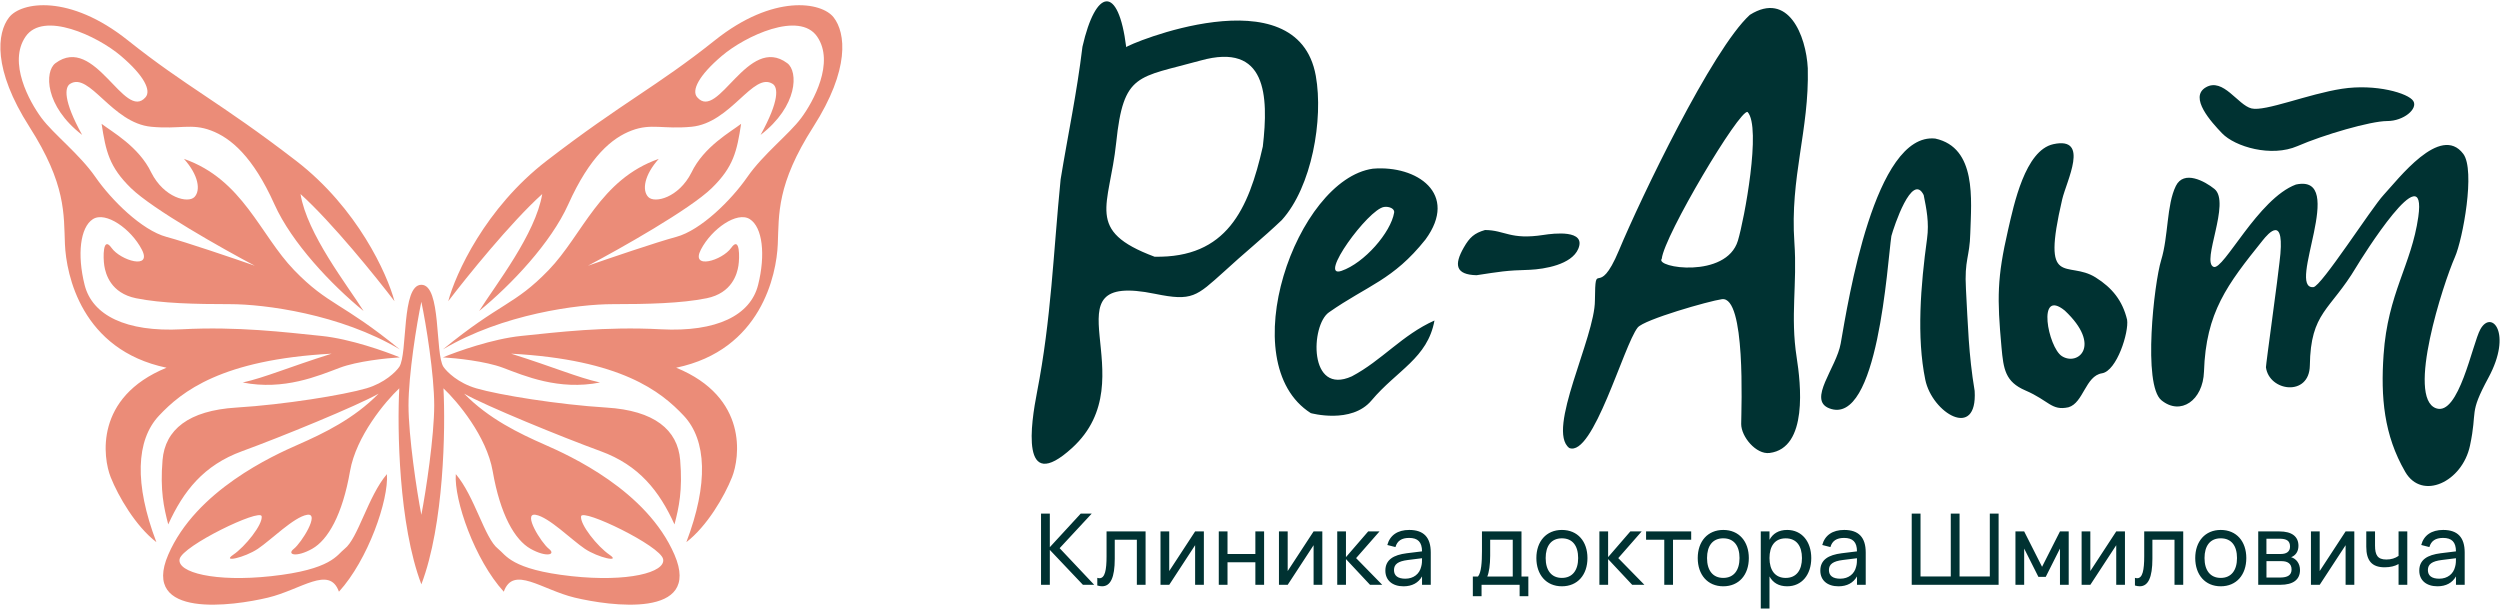 <svg width="172" height="42" viewBox="0 0 172 42" fill="none" xmlns="http://www.w3.org/2000/svg">
<g clip-path="url(#clip0_1705_10275)">
<path fill-rule="evenodd" clip-rule="evenodd" d="M105.256 18.562C103.572 18.608 103.204 18.692 101.582 18.935C100.15 18.896 100.021 18.228 100.712 17.024C101.113 16.326 101.431 16.041 102.17 15.825C103.554 15.835 103.892 16.521 106.204 16.162C106.875 16.058 109.159 15.775 108.582 17.126C108.12 18.207 106.274 18.514 105.255 18.562L105.256 18.562ZM77.484 3.245C76.942 -1.112 75.386 -0.792 74.473 3.214C74.077 6.475 73.488 9.179 72.971 12.339C72.466 17.406 72.33 21.927 71.346 26.989C70.938 29.088 70.151 34.104 73.755 30.823C79.043 26.011 71.616 18.607 79.475 20.217C82.031 20.741 82.309 20.396 84.214 18.688C85.519 17.479 86.908 16.363 88.189 15.139C90.248 12.862 91.062 8.214 90.528 5.221C89.261 -1.876 77.484 3.099 77.484 3.245ZM79.433 17.662C74.617 15.865 76.333 14.215 76.794 9.816C77.3 4.975 78.255 5.372 82.6 4.164C87.14 2.9 87.286 6.566 86.882 10.079C85.9 14.414 84.39 17.759 79.433 17.662ZM90.183 28.423C84.743 24.956 89.192 12.348 94.452 11.606C97.484 11.352 100.381 13.33 98.072 16.479C95.843 19.279 94.101 19.62 91.428 21.491C90.168 22.372 90.017 27.248 93.008 25.891C95.077 24.798 96.463 23.047 98.692 22.051C98.221 24.647 96.111 25.47 94.359 27.552C92.977 29.196 90.183 28.423 90.183 28.423V28.423ZM95.918 14.625C95.686 16 93.868 18.095 92.295 18.635C90.63 19.205 94.132 14.393 95.224 14.238C95.586 14.187 95.963 14.362 95.918 14.625ZM152.878 9.17C153.774 10.102 156.268 10.832 158.065 10.052C159.862 9.272 163.1 8.328 164.239 8.328C165.376 8.328 166.364 7.486 166.035 6.951C165.706 6.415 163.454 5.751 161.127 6.108C158.799 6.465 155.838 7.69 154.902 7.46C153.966 7.231 152.955 5.319 151.765 6.007C150.575 6.695 152.155 8.418 152.878 9.17ZM156.828 18.056C156.762 18.806 155.882 25.15 155.897 25.268C156.113 26.939 158.885 27.312 158.917 25.146C158.971 21.451 160.31 21.39 162.104 18.381C162.506 17.707 167.005 10.515 166.378 14.928C165.906 18.24 164.281 20.16 163.99 24.412C163.791 27.315 164.004 29.92 165.482 32.468C166.638 34.457 169.401 33.156 169.933 30.668C170.472 28.145 169.819 28.549 171.207 25.981C172.867 22.907 171.42 21.273 170.651 22.652C170.098 23.644 169.166 28.656 167.599 28.089C165.551 27.348 168.091 19.52 168.897 17.69C169.44 16.46 170.317 11.706 169.473 10.586C167.9 8.498 164.992 12.338 163.986 13.419C163.164 14.302 159.701 19.713 159.16 19.756C157.268 19.905 161.556 11.928 157.96 12.696C155.356 13.663 152.979 18.622 152.298 18.362C151.424 18.028 153.498 13.923 152.352 12.999C151.69 12.464 150.247 11.679 149.698 12.796C149.056 14.101 149.192 16.257 148.688 17.898C148.197 19.496 147.415 26.48 148.705 27.537C150.017 28.614 151.569 27.554 151.634 25.564C151.768 21.487 153.225 19.586 155.674 16.537C156.04 16.082 157.271 14.606 156.828 18.056V18.056ZM142.309 28.021C143.344 27.724 143.474 25.863 144.615 25.683C145.637 25.523 146.479 22.848 146.344 21.995C146.029 20.69 145.326 19.806 144.18 19.088C142.221 17.859 140.427 19.964 141.878 13.721C142.173 12.453 143.799 9.373 141.274 9.918C139.322 10.34 138.554 14.091 138.155 15.818C137.394 19.123 137.398 20.51 137.702 23.885C137.839 25.405 137.962 26.267 139.345 26.862C140.979 27.565 141.139 28.278 142.309 28.021ZM142.057 21.367C140.112 19.787 140.91 23.897 141.857 24.502C142.956 25.204 144.631 23.786 142.057 21.367ZM135.856 26.895C136.059 30.303 132.931 28.416 132.46 26.125C131.856 23.194 132.14 19.63 132.581 16.424C132.735 15.3 132.538 14.37 132.35 13.42C131.552 11.805 130.298 15.607 130.127 16.237C129.85 18.075 129.209 29.376 125.86 28.095C124.34 27.514 126.344 25.318 126.641 23.628C127.152 20.721 128.977 9.1 133.144 9.533C136.006 10.155 135.626 13.744 135.556 16.048C135.516 17.718 135.142 17.834 135.257 19.885C135.396 22.368 135.433 24.355 135.856 26.895ZM119.794 29.171C119.804 28.022 120.114 20.353 118.467 20.584C117.585 20.708 113.11 21.985 112.673 22.535C111.715 23.737 109.604 31.476 107.965 30.822C106.362 29.604 109.735 23.207 109.73 20.675C109.762 17.639 109.915 20.744 111.387 17.219C112.87 13.668 117.791 3.388 120.391 1.021C123.033 -0.637 124.261 2.444 124.376 4.696C124.483 8.953 123.139 12.194 123.454 16.69C123.655 19.554 123.167 21.737 123.61 24.584C123.889 26.372 124.411 30.832 121.744 31.165C120.82 31.28 119.794 30.046 119.794 29.172L119.794 29.171ZM114.33 17.8C114.496 16.221 119.689 7.489 120.234 7.705C121.196 8.754 120.005 15.115 119.567 16.56C118.77 19.194 113.815 18.424 114.33 17.8Z" fill="#003232"/>
<path d="M71.623 40.236H72.228V37.834L74.506 40.236H75.282L72.903 37.715L75.11 35.336H74.354L72.228 37.646V35.336H71.623V40.236ZM166.581 37.495C166.759 36.825 167.292 36.46 168.088 36.46H168.09C169.085 36.46 169.571 36.971 169.571 38.014V40.235H168.971V39.657C168.718 40.103 168.284 40.337 167.696 40.337C166.93 40.337 166.446 39.923 166.446 39.26C166.446 38.506 167.009 38.179 167.919 38.063L168.97 37.934C168.967 37.291 168.684 37.009 168.081 37.009C167.568 37.009 167.264 37.21 167.141 37.639L166.581 37.495ZM168.97 38.416V38.406L167.984 38.529C167.319 38.614 167.039 38.819 167.039 39.22C167.039 39.609 167.306 39.814 167.82 39.814C168.388 39.814 168.797 39.486 168.913 38.985C168.969 38.801 168.97 38.579 168.97 38.416ZM165.622 40.236V36.561H165.021V38.246C164.785 38.409 164.517 38.495 164.178 38.495C163.581 38.495 163.402 38.192 163.402 37.533V36.561H162.8V37.618C162.8 38.583 163.195 39.03 164.063 39.03C164.455 39.03 164.778 38.948 165.021 38.806V40.236H165.62H165.622ZM159.595 39.287L161.377 36.561H161.977V40.236H161.377V37.51L159.595 40.236H158.993V36.561H159.595V39.287ZM156.888 40.234C157.768 40.234 158.24 39.88 158.24 39.218C158.24 38.763 157.974 38.435 157.63 38.335C157.93 38.22 158.133 37.957 158.133 37.551C158.133 36.905 157.674 36.562 156.824 36.562H155.366V40.235H156.888V40.234ZM156.824 37.063C157.333 37.063 157.554 37.215 157.554 37.606C157.554 37.96 157.296 38.114 156.925 38.114H155.93V37.063H156.824ZM155.933 38.608H156.986C157.367 38.608 157.66 38.767 157.66 39.178C157.66 39.565 157.391 39.734 156.878 39.734H155.933V38.608V38.608ZM154.546 38.395C154.546 39.546 153.869 40.337 152.787 40.337C151.704 40.337 151.032 39.535 151.032 38.395C151.032 37.247 151.714 36.46 152.787 36.46C153.876 36.46 154.546 37.254 154.546 38.395ZM151.671 38.395C151.671 39.234 152.062 39.76 152.787 39.76C153.521 39.76 153.906 39.223 153.906 38.395C153.906 37.552 153.522 37.036 152.787 37.036C152.045 37.036 151.671 37.566 151.671 38.395ZM146.884 40.283C147.002 40.319 147.114 40.336 147.215 40.336C147.791 40.336 148.085 39.743 148.085 38.441V37.133H149.606V40.236H150.206V36.561H147.522V38.273C147.522 39.223 147.411 39.782 147.036 39.782C146.989 39.782 146.938 39.771 146.884 39.754V40.283ZM143.815 39.287L145.597 36.562H146.197V40.236H145.597V37.511L143.815 40.236H143.215V36.562H143.815V39.287ZM131.526 40.235H137.504V35.336H136.899V39.659H134.818V35.336H134.213V39.659H132.132V35.336H131.526L131.526 40.235ZM125.371 37.496C125.55 36.825 126.083 36.46 126.879 36.46H126.88C127.876 36.46 128.362 36.971 128.362 38.014V40.235H127.761V39.657C127.508 40.103 127.075 40.338 126.487 40.338C125.72 40.338 125.238 39.923 125.238 39.26C125.238 38.506 125.8 38.179 126.71 38.063L127.761 37.934C127.757 37.291 127.474 37.009 126.872 37.009C126.359 37.009 126.054 37.21 125.933 37.639L125.372 37.496H125.371ZM127.76 38.417V38.406L126.775 38.529C126.11 38.614 125.83 38.819 125.83 39.22C125.83 39.609 126.097 39.814 126.611 39.814C127.179 39.814 127.588 39.486 127.703 38.985C127.76 38.801 127.76 38.579 127.76 38.417H127.76ZM121.741 39.659C121.973 40.082 122.365 40.337 122.959 40.337C123.959 40.337 124.615 39.547 124.615 38.396C124.615 37.261 123.966 36.46 122.959 36.46C122.368 36.46 121.973 36.712 121.741 37.139V36.562H121.141V41.869H121.741V39.659V39.659ZM122.856 39.761C122.121 39.761 121.741 39.223 121.741 38.395C121.741 37.593 122.094 37.038 122.856 37.038C123.602 37.038 123.975 37.57 123.975 38.396C123.975 39.205 123.607 39.761 122.856 39.761ZM120.319 38.395C120.319 39.546 119.643 40.337 118.56 40.337C117.477 40.337 116.804 39.535 116.804 38.395C116.804 37.247 117.488 36.46 118.56 36.46C119.649 36.46 120.319 37.254 120.319 38.395ZM117.444 38.395C117.444 39.234 117.835 39.76 118.56 39.76C119.294 39.76 119.679 39.223 119.679 38.395C119.679 37.552 119.295 37.036 118.56 37.036C117.819 37.036 117.444 37.566 117.444 38.395ZM115.103 40.236V37.133H116.354V36.562H113.25V37.133H114.502V40.236H115.102H115.103ZM110.638 40.236H110.038V36.561H110.638V38.33L112.167 36.561H112.947L111.337 38.398L113.136 40.236H112.295L110.638 38.466V40.236H110.638ZM107.458 40.337C108.54 40.337 109.217 39.546 109.217 38.395C109.217 37.254 108.547 36.46 107.458 36.46C106.385 36.46 105.702 37.247 105.702 38.395C105.702 39.535 106.375 40.337 107.458 40.337ZM107.458 39.76C106.733 39.76 106.342 39.234 106.342 38.395C106.342 37.566 106.717 37.037 107.458 37.037C108.193 37.037 108.577 37.552 108.577 38.395C108.577 39.224 108.192 39.76 107.458 39.76ZM101.931 41.018H101.331V39.664H101.685C101.914 39.392 101.959 38.677 101.959 37.915V36.56H104.678V39.664H105.15V41.018H104.55V40.236H101.931V41.018ZM102.524 38.235C102.524 38.85 102.446 39.389 102.325 39.664H104.077V37.133H102.524V38.235ZM96.954 36.46C96.159 36.46 95.626 36.825 95.447 37.496L96.007 37.639C96.129 37.21 96.434 37.009 96.947 37.009C97.549 37.009 97.832 37.291 97.836 37.934L96.784 38.063C95.876 38.179 95.313 38.506 95.313 39.26C95.313 39.923 95.795 40.338 96.562 40.338C97.15 40.338 97.583 40.103 97.836 39.657V40.235H98.437V38.014C98.437 36.971 97.951 36.46 96.955 36.46H96.954H96.954ZM97.836 38.406V38.417C97.836 38.58 97.836 38.801 97.778 38.985C97.664 39.486 97.254 39.814 96.686 39.814C96.173 39.814 95.906 39.609 95.906 39.22C95.906 38.819 96.185 38.614 96.851 38.529L97.836 38.406H97.836ZM92.602 40.236H92.002V36.561H92.602V38.33L94.131 36.561H94.911L93.3 38.398L95.099 40.236H94.259L92.603 38.466V40.236H92.602ZM90.375 36.561L88.593 39.287V36.561H87.992V40.236H88.593L90.375 37.51V40.236H90.976V36.561H90.375ZM84.453 38.685V40.236H83.852V36.561H84.453V38.113H86.369V36.561H86.97V40.236H86.369V38.685H84.453ZM82.224 36.561L80.443 39.287V36.561H79.843V40.236H80.443L82.224 37.51V40.236H82.826V36.561H82.224ZM75.824 40.336C75.723 40.336 75.612 40.319 75.494 40.283V39.754C75.548 39.771 75.598 39.781 75.645 39.781C76.02 39.781 76.131 39.223 76.131 38.273V36.561H78.816V40.236H78.215V37.132H76.695V38.441C76.695 39.743 76.401 40.336 75.824 40.336ZM139.263 40.236V37.741L140.242 39.688H140.747L141.726 37.741V40.236H142.327V36.561H141.726L140.494 38.996L139.263 36.561H138.663V40.236H139.263Z" fill="#003232"/>
<path d="M20.369 11.061C24.598 14.316 26.645 18.859 27.14 20.723C25.888 19.079 22.841 15.302 20.675 13.35C21.129 16.102 23.878 19.594 25.014 21.397C22.801 19.594 20.072 16.706 18.884 14.062C17.399 10.757 15.87 9.485 14.515 8.977C13.161 8.468 12.37 8.906 10.409 8.722C7.691 8.468 6.154 4.912 4.817 5.773C4.455 6.006 4.335 6.899 5.651 9.282C3.068 7.299 3.059 4.912 3.813 4.349C6.536 2.317 8.561 8.381 10.016 6.688C10.409 6.231 9.928 5.213 8.312 3.841C6.696 2.468 2.983 0.739 1.76 2.518C0.536 4.298 2.022 6.993 2.852 8.112C3.682 9.231 5.473 10.604 6.565 12.18C7.657 13.757 9.754 15.841 11.457 16.299C12.82 16.665 16.073 17.774 17.53 18.282C15.316 17.112 10.514 14.407 9.011 12.943C7.508 11.478 7.281 10.402 6.99 8.519C7.689 9.061 9.556 10.083 10.409 11.875C11.283 13.604 12.943 14.01 13.38 13.553C13.817 13.095 13.661 12.049 12.656 10.93C16.719 12.354 17.879 16.146 20.238 18.587C22.597 21.027 23.531 20.783 27.506 24.038C23.4 21.597 18.185 20.926 15.826 20.926C13.467 20.926 11.108 20.875 9.36 20.519C7.613 20.163 7.264 18.841 7.176 18.282C7.089 17.723 7.064 16.191 7.675 17.056C8.287 17.92 10.496 18.587 9.753 17.163C9.011 15.739 7.264 14.519 6.39 15.078C5.516 15.637 5.298 17.519 5.822 19.604C6.346 21.689 8.662 22.858 12.506 22.655C16.35 22.451 19.626 22.858 22.117 23.112C24.108 23.316 26.516 24.18 27.506 24.587C26.604 24.638 24.572 24.852 23.384 25.299C21.898 25.858 19.539 26.876 16.7 26.316C18.273 25.96 19.758 25.299 22.816 24.333C15.258 24.74 12.506 26.927 10.934 28.604C9.361 30.282 9.23 33.283 10.759 37.3C9.336 36.208 8.138 34.147 7.613 32.825C7.089 31.503 6.478 27.334 11.458 25.299C5.604 24.079 4.556 18.892 4.468 16.807C4.381 14.722 4.556 12.688 2.022 8.722C-0.512 4.755 -0.206 2.264 0.624 1.196C1.454 0.128 4.774 -0.431 8.793 2.772C12.812 5.976 15.084 6.993 20.369 11.061L20.369 11.061ZM37.61 11.061C33.382 14.316 31.334 18.859 30.839 20.723C32.092 19.079 35.138 15.302 37.305 13.35C36.85 16.102 34.101 19.594 32.966 21.397C35.178 19.594 37.907 16.706 39.096 14.062C40.581 10.757 42.11 9.485 43.464 8.977C44.818 8.468 45.609 8.906 47.57 8.722C50.289 8.468 51.825 4.912 53.162 5.773C53.524 6.006 53.644 6.899 52.328 9.282C54.911 7.299 54.921 4.912 54.167 4.349C51.443 2.317 49.418 8.381 47.964 6.688C47.57 6.231 48.051 5.213 49.667 3.841C51.283 2.468 54.997 0.739 56.22 2.518C57.443 4.298 55.958 6.993 55.128 8.112C54.298 9.231 52.507 10.604 51.415 12.18C50.322 13.757 48.225 15.841 46.522 16.299C45.159 16.665 41.906 17.774 40.45 18.282C42.663 17.112 47.465 14.407 48.968 12.943C50.471 11.478 50.699 10.402 50.989 8.519C50.291 9.061 48.424 10.083 47.57 11.875C46.697 13.604 45.037 14.01 44.6 13.553C44.163 13.095 44.318 12.049 45.323 10.93C41.26 12.354 40.1 16.146 37.741 18.587C35.383 21.027 34.449 20.783 30.473 24.038C34.58 21.597 39.794 20.926 42.154 20.926C44.512 20.926 46.871 20.875 48.619 20.519C50.367 20.163 50.716 18.841 50.803 18.282C50.891 17.723 50.915 16.191 50.304 17.056C49.692 17.92 47.483 18.587 48.226 17.163C48.968 15.739 50.716 14.519 51.589 15.078C52.463 15.637 52.681 17.519 52.157 19.604C51.633 21.689 49.318 22.858 45.474 22.655C41.629 22.451 38.353 22.858 35.863 23.112C33.871 23.316 31.463 24.18 30.473 24.587C31.376 24.638 33.408 24.852 34.596 25.299C36.081 25.858 38.44 26.876 41.279 26.316C39.707 25.96 38.221 25.299 35.164 24.333C42.721 24.74 45.473 26.927 47.046 28.604C48.618 30.282 48.749 33.283 47.221 37.3C48.643 36.208 49.842 34.147 50.366 32.825C50.89 31.503 51.502 27.334 46.522 25.299C52.375 24.079 53.424 18.892 53.511 16.807C53.599 14.722 53.424 12.688 55.958 8.722C58.491 4.755 58.185 2.264 57.355 1.196C56.525 0.128 53.206 -0.431 49.186 2.772C45.167 5.976 42.896 6.993 37.61 11.061L37.61 11.061ZM25.211 26.717C26.462 26.351 27.238 25.581 27.47 25.241C28.06 24.346 27.6 19.593 28.99 19.593C30.379 19.593 29.919 24.346 30.51 25.241C30.742 25.581 31.517 26.351 32.768 26.717C34.332 27.175 38.414 27.837 41.715 28.04C45.016 28.243 46.623 29.566 46.796 31.652C46.97 33.739 46.709 34.909 46.405 36.079C45.363 33.789 43.973 32.009 41.324 31.042C38.675 30.075 33.39 27.916 31.932 27.083C33.626 28.814 35.722 29.82 37.459 30.584C39.196 31.347 44.495 33.739 46.405 38.166C48.316 42.592 41.932 41.69 39.543 41.117C37.26 40.569 35.312 38.878 34.66 40.709C32.662 38.522 31.229 34.4 31.359 32.619C32.662 34.146 33.346 37.046 34.269 37.758C34.807 38.174 35.138 39.186 39.327 39.641C43.189 40.061 45.798 39.387 45.624 38.471C45.45 37.555 40.065 34.96 39.978 35.52C39.891 36.079 41.107 37.605 41.932 38.166C42.757 38.725 41.15 38.369 40.238 37.758C39.327 37.148 37.763 35.57 36.851 35.418C35.939 35.265 37.242 37.351 37.763 37.758C38.284 38.166 37.589 38.369 36.504 37.758C35.418 37.148 34.419 35.418 33.897 32.416C33.48 30.014 31.465 27.616 30.51 26.717C30.655 29.498 30.553 36.089 28.99 40.201C27.426 36.089 27.325 29.498 27.47 26.717C26.514 27.616 24.499 30.014 24.082 32.416C23.561 35.418 22.562 37.148 21.476 37.758C20.39 38.369 19.696 38.166 20.217 37.758C20.738 37.351 22.041 35.265 21.129 35.418C20.217 35.571 18.653 37.148 17.741 37.758C16.829 38.369 15.222 38.725 16.047 38.166C16.873 37.606 18.089 36.079 18.002 35.52C17.915 34.96 12.529 37.555 12.356 38.471C12.182 39.386 14.79 40.061 18.653 39.641C22.842 39.186 23.172 38.174 23.71 37.758C24.633 37.046 25.317 34.145 26.62 32.619C26.751 34.4 25.317 38.522 23.319 40.709C22.668 38.878 20.72 40.569 18.436 41.117C16.047 41.69 9.663 42.593 11.574 38.166C13.485 33.739 18.784 31.347 20.521 30.584C22.258 29.82 24.353 28.814 26.047 27.083C24.59 27.916 19.305 30.075 16.655 31.042C14.006 32.008 12.617 33.789 11.574 36.079C11.27 34.909 11.01 33.739 11.183 31.652C11.357 29.566 12.964 28.244 16.265 28.04C19.566 27.837 23.648 27.175 25.211 26.717ZM28.989 20.764C28.671 22.256 28.105 25.77 28.105 27.887C28.105 30.004 28.671 33.79 28.989 35.418C29.308 33.79 29.874 30.004 29.874 27.887C29.874 25.77 29.308 22.256 28.989 20.764Z" fill="#EB8C78"/>
</g>
<defs>
<clipPath id="clip0_1705_10275">
<rect width="172" height="42" fill="white"/>
</clipPath>
</defs>
</svg>
